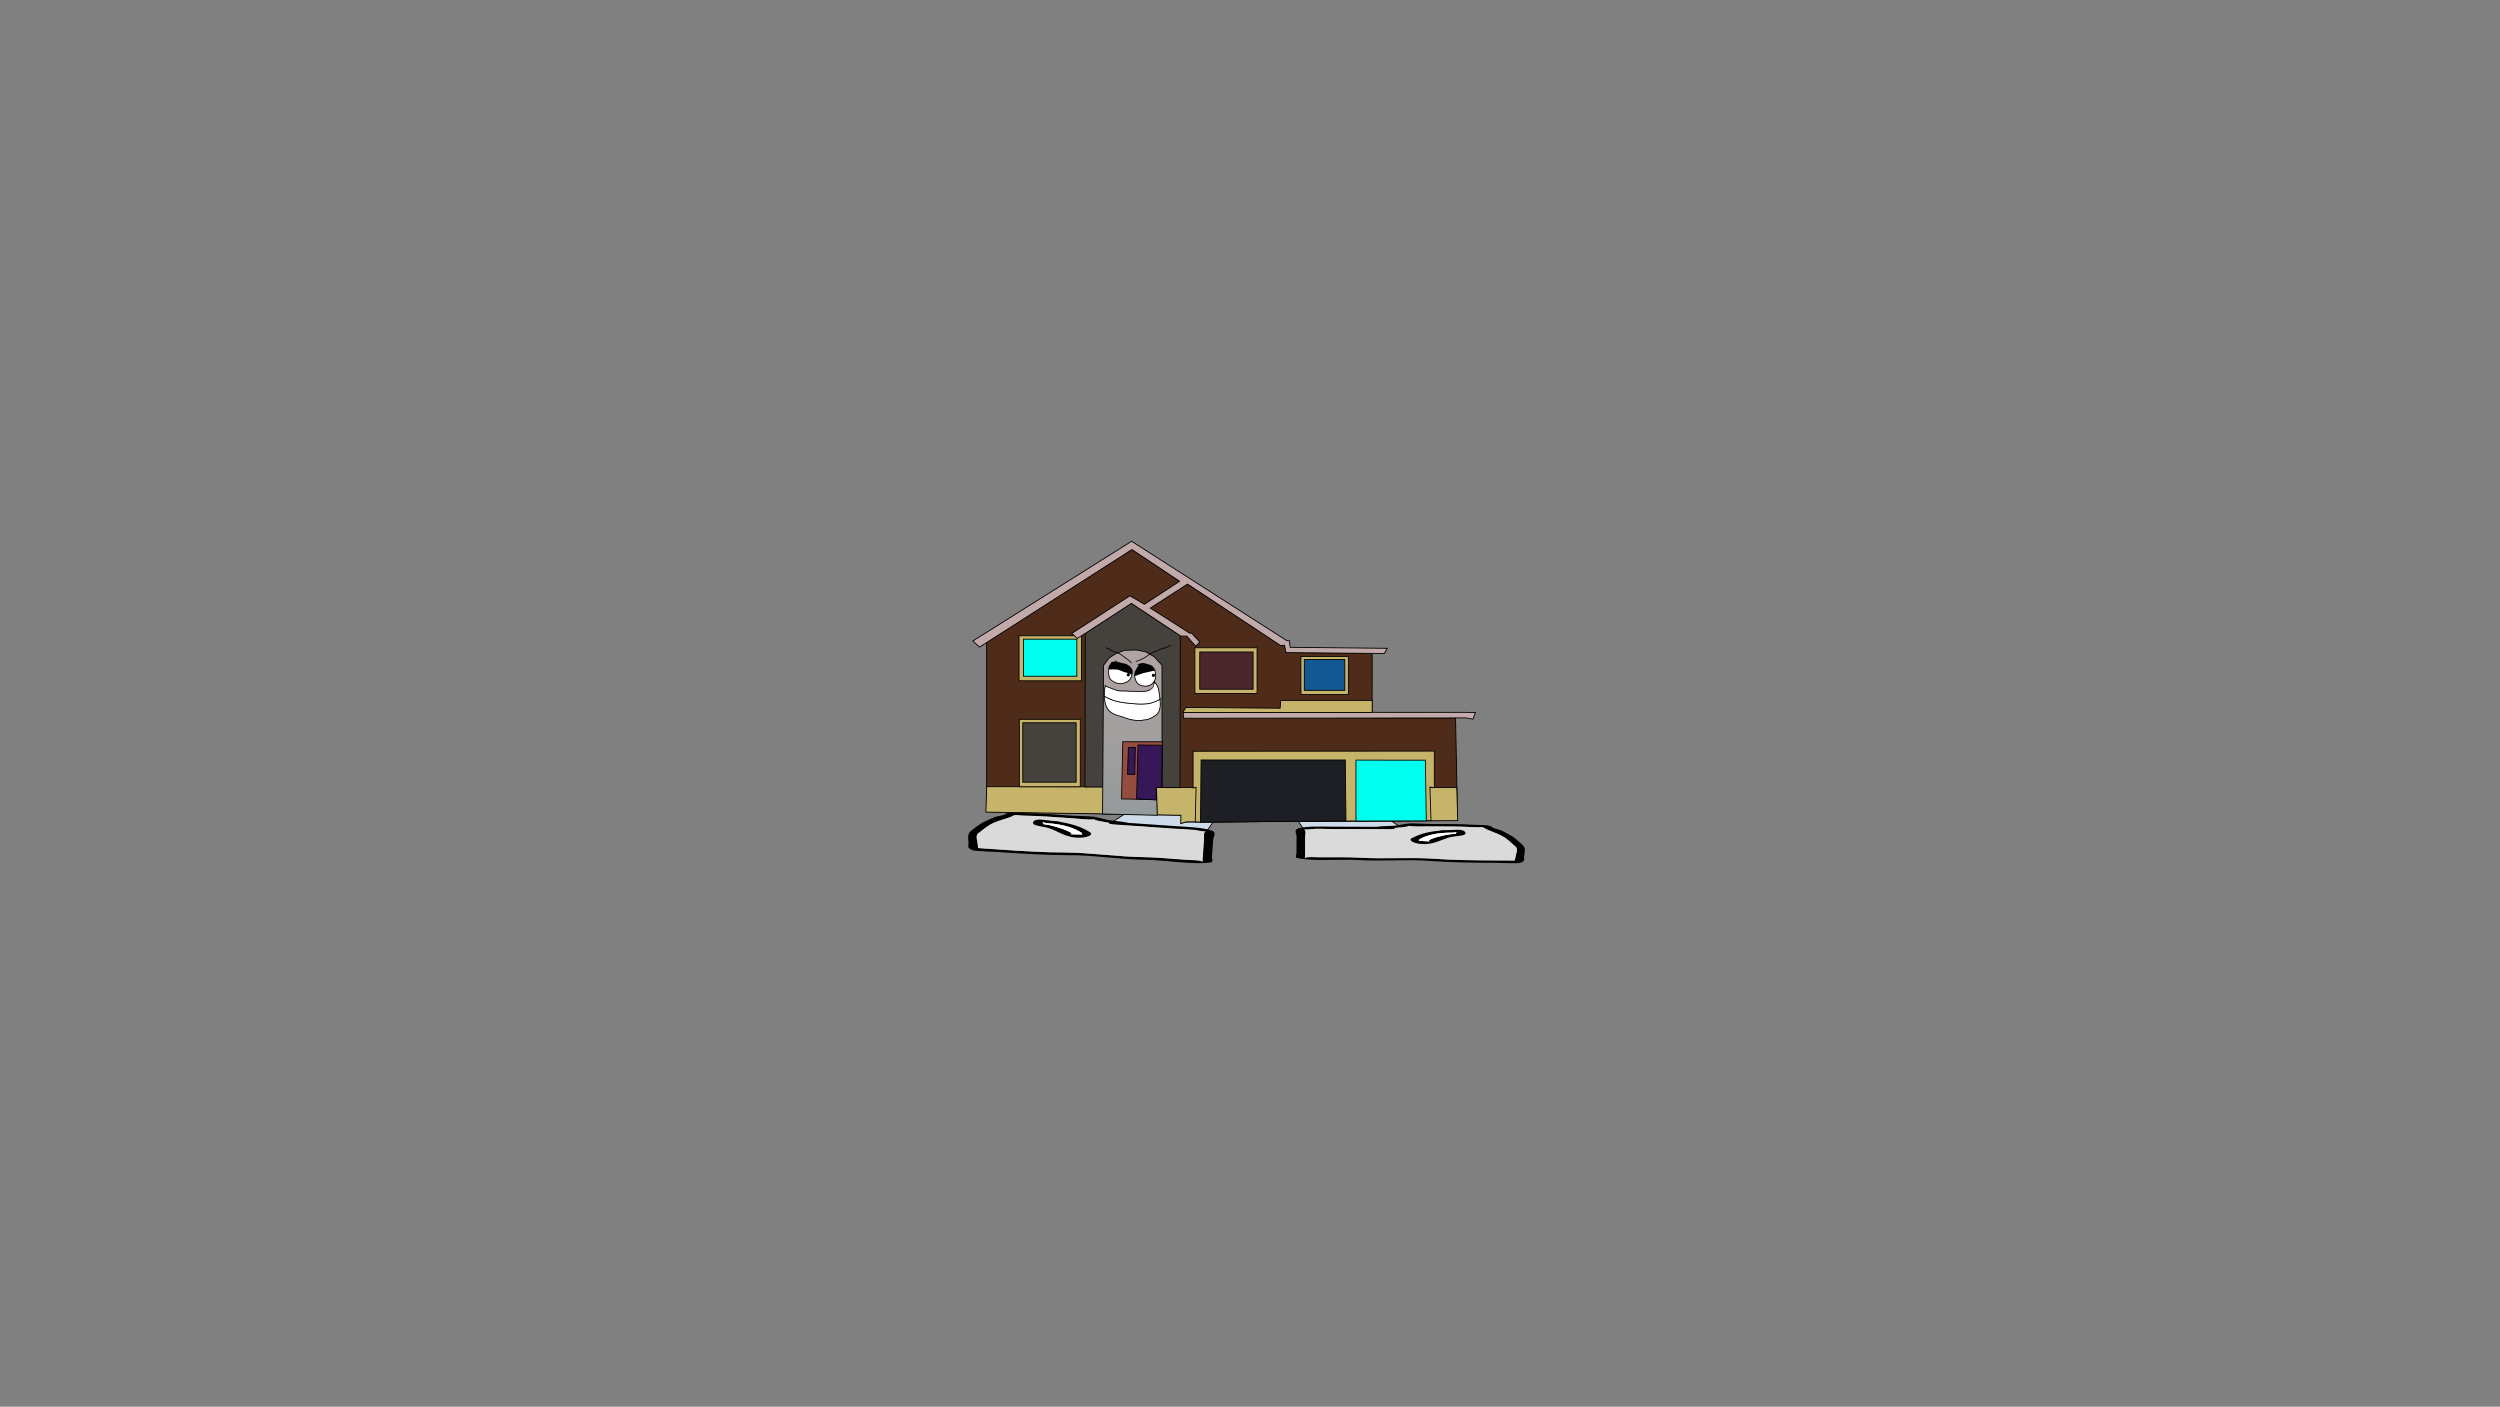<svg version="1.1" xmlns="http://www.w3.org/2000/svg" xmlns:xlink="http://www.w3.org/1999/xlink" width="2878.25" height="1619.58" viewBox="0,0,2878.25,1619.58"><rect x="0" y="0" width="2878.25" height="1619.58" fill="#808080" stroke="none"/><defs><linearGradient x1="186.324" y1="118.499" x2="186.324" y2="308.845" gradientUnits="userSpaceOnUse" id="color-1"><stop offset="0" stop-color="#b0a3a3"/><stop offset="1" stop-color="#959b9b"/></linearGradient></defs><g transform="translate(1117.373,629.809)"><g data-paper-data="{&quot;isPaintingLayer&quot;:true}" fill-rule="nonzero" stroke-linejoin="miter" stroke-miterlimit="10" stroke-dasharray="" stroke-dashoffset="0" style="mix-blend-mode: normal"><path d="M-1117.373,989.77v-1619.58h2878.25v1619.58z" fill="none" stroke="#000000" stroke-width="0" stroke-linecap="butt"/><path d="M391.136,335.387l-22.909,-32.392l52.255,-29.064l82.787,53.714z" data-paper-data="{&quot;index&quot;:null}" fill="#cedce9" stroke="#000000" stroke-width="1" stroke-linecap="round"/><path d="M496.062,322.792c-2.476,0.337 -4.91,0.526 -7.319,0.659c0.016,0.053 0.024,0.109 0.024,0.167c-0.006,1.412 -5.044,1.392 -5.044,1.392c-22.254,-0.088 -44.508,-0.177 -66.761,-0.265c-5.727,-0.023 -19.973,-0.72 -24.2,0.108c-2.435,0.477 -4.176,0.422 -7.294,0.473c-0.352,0.006 -0.992,0.019 -1.557,0.026c3.012,0.615 1.533,6.183 1.527,7.741c-0.026,6.59 -0.052,13.179 -0.079,19.769c-0.005,1.177 -0.009,2.353 -0.014,3.53c-0.002,0.471 -0.893,1.808 -0.006,1.412c3.378,-1.508 9.954,-0.664 17.638,-0.636c15.146,0.055 31.364,-0.335 46.237,0.488c27.158,1.63 56.374,-0.686 83.315,1.117c22.69,1.68 49.858,1.931 73.241,2.024c5.878,0.023 11.757,0.047 17.635,0.07c0.884,0.004 2.273,-0.024 3.711,-0.055c-1.443,-0.73 0.078,-2.476 0.082,-3.46c0.015,-3.676 4.437,-10.001 -0.948,-13.325c-4.755,-4.03 -7.757,-7.903 -15.523,-11.934c-5.73,-2.974 -14.658,-5.626 -19.397,-8.576c-2.296,-1.756 -4.363,-0.516 -11.862,-0.95c-16.593,-0.961 -33.238,-0.838 -50.383,-0.906c-6.249,-0.025 -14.1,0.3 -20.154,-0.08c-1.278,-0.08 -3.68,-0.369 -5.48,-0.604c3.291,0.726 -4.228,1.386 -7.388,1.816zM416.972,321.921c16.819,0.067 33.638,0.134 50.456,0.2c0.485,-0.066 0.971,-0.132 1.456,-0.198c6.394,-0.87 12.163,-0.61 17.639,-0.989c7.463,-0.517 11.934,-2.339 19.634,-2.746c4.423,-0.234 16.669,0.623 22.937,0.648c16.998,0.068 33.979,-0.137 50.383,0.906c9.215,0.586 17.01,-0.454 21.307,2.833c0.631,1.245 5.714,2.041 8.37,3.008c4.06,1.477 7.449,3.653 10.588,5.283c7.783,4.04 11.195,8.176 16.068,12.306c4.352,4.351 1.48,9.712 1.462,14.22c-0.01,2.492 1.385,4.254 -5.064,6.334c-2.249,0.725 -22.993,-0.091 -26.453,-0.105c-24.119,-0.096 -52.299,-0.387 -75.685,-2.118c-25.69,-2.207 -56.291,0.508 -82.847,-1.086c-21.4,-1.436 -54.453,2.032 -71.964,-2.653c-1.734,-0.464 0.017,-4.19 0.02,-4.942c0.026,-6.59 0.052,-13.179 0.079,-19.769c0.009,-2.203 -3.436,-7.477 1.828,-9.097c9.185,-2.827 26.352,-2.088 39.785,-2.035z" data-paper-data="{&quot;index&quot;:null}" fill="#000000" stroke="none" stroke-width="1" stroke-linecap="butt"/><path d="M488.672,323.383c2.409,-0.134 4.872,-0.324 7.349,-0.661c3.16,-0.43 10.709,-1.091 7.418,-1.817c1.8,0.236 4.222,0.524 5.5,0.604c6.055,0.38 13.975,0.059 20.225,0.084c17.145,0.068 33.899,-0.034 50.491,0.926c7.499,0.434 9.581,-0.801 11.877,0.955c4.739,2.951 13.704,5.623 19.434,8.598c7.766,4.031 10.779,7.931 15.533,11.961c5.385,3.324 0.939,9.673 0.924,13.349c-0.004,0.984 -1.535,2.735 -0.091,3.465c-1.438,0.031 -2.829,0.06 -3.713,0.056c-5.878,-0.023 -11.767,-0.042 -17.645,-0.066c-23.383,-0.093 -50.662,-0.32 -73.351,-2c-26.941,-1.803 -56.424,0.499 -83.582,-1.132c-14.873,-0.823 -31.136,-0.449 -46.282,-0.504c-7.684,-0.028 -14.266,-0.875 -17.644,0.633c-0.888,0.396 -0,-0.944 0.002,-1.414c0.005,-1.177 0.001,-2.359 0.005,-3.536c0.026,-6.59 0.042,-13.219 0.068,-19.808c0.006,-1.558 1.501,-7.139 -1.511,-7.754c0.566,-0.007 1.206,-0.02 1.558,-0.026c3.118,-0.051 4.863,0.001 7.298,-0.475c4.227,-0.828 18.487,-0.137 24.213,-0.114c22.254,0.088 44.626,0.149 66.88,0.238c0,0 5.063,0.018 5.069,-1.394c0,-0.058 -0.007,-0.114 -0.024,-0.167z" data-paper-data="{&quot;noHover&quot;:false,&quot;origItem&quot;:[&quot;Path&quot;,{&quot;applyMatrix&quot;:true,&quot;segments&quot;:[[[579.60736,595.76373],[0.95609,-0.20262],[0.00646,0.07548]],[[579.61718,596],[0,-0.08208],[0,2]],[[577.61718,598],[0,0],[-8.83333,0]],[[551.11718,598],[8.83333,0],[-2.27308,0]],[[541.51161,598.28885],[1.67648,-1.19621],[-0.96568,0.68904]],[[538.61718,599],[1.23739,-0.09027],[-0.13966,0.01019]],[[537.99901,599.04541],[0.22447,-0.0134],[1.19653,0.85421]],[[538.61718,610],[0,-2.20646],[0,9.33333]],[[538.61718,638],[0,-9.33333],[0,1.66667]],[[538.61718,643],[0,-1.66667],[0,0.66667]],[[538.61718,645],[-0.35177,0.56631],[1.33831,-2.15456]],[[545.61718,644],[-3.04994,0.00386],[6.01206,-0.00761]],[[563.97058,644.43107],[-5.90478,-1.08158],[10.78253,2.15651]],[[597.04254,645.54479],[-10.6965,-2.40266],[9.00888,2.25222]],[[626.11718,648],[-9.28168,0],[2.33333,0]],[[633.11718,648],[-2.33333,0],[0.35109,0]],[[634.59021,647.90091],[-0.5707,0.05184],[-0.57412,-1.02596]],[[634.61718,643],[0,1.39387],[0,-5.20707]],[[634.21982,624.13246],[2.14282,4.67827],[-1.8936,-5.6808]],[[628.03948,607.31672],[3.08887,5.66543],[-2.2791,-4.1802]],[[620.32688,595.27881],[1.8857,4.15235],[-0.91417,-2.47477]],[[615.61718,594],[2.9771,0.57275],[-6.58756,-1.26734]],[[595.61718,593],[6.8054,0],[-2.48058,0]],[[587.61718,593],[2.40395,0.50364],[-0.50743,-0.10631]],[[585.44122,592.1748],[0.71481,0.32365],[1.30749,1.01011]],[[582.51161,594.78885],[1.25365,-0.62682],[-0.98239,0.4912]]],&quot;closed&quot;:true}],&quot;index&quot;:null}" fill="#dadada" stroke="none" stroke-width="1" stroke-linecap="butt"/><path d="M559.287,328.84c0.001,-0.164 -0.068,-0.438 -0.134,-0.708c-0.26,0.108 -0.647,0.2 -1.146,0.277c-1.495,0.42 -3.759,0.411 -3.759,0.411c-19.192,-0.076 -30.292,3.628 -37.092,7.545c-0.8,0.444 -0.732,0.984 -0.734,1.484c-0.001,0.142 -0.05,0.368 -0.104,0.602c0.051,-0.075 0.178,-0.137 0.436,-0.175c1.14,-0.171 11.043,0.943 12.262,0.329c0.366,-0.184 -1.791,-0.228 -1.671,-0.437c1.474,-2.57 17.009,-6.404 24.643,-7.442c1.98,-0.269 4.208,-0.4 6.423,-0.455c-0.864,-0.381 0.875,-0.953 0.877,-1.43zM516.292,338.567c-0.116,0.502 -0.22,0.981 0.125,0.693c0.236,-0.197 -0.102,-0.475 -0.125,-0.693zM508.148,335.066c7.216,-3.776 16.808,-7.207 31.738,-8.513c1.404,-0.608 4.296,-0.597 4.296,-0.597l2.519,0.01c5.705,0.023 8.725,-0.522 14.852,-0.498c8.509,0.034 10.463,4.784 6.008,6.155c-2.811,0.865 -7.317,1.135 -11.078,1.647c-11.133,1.515 -15.279,5.979 -27.479,8.159c-12.931,2.311 -27.136,-2.876 -20.857,-6.363z" data-paper-data="{&quot;index&quot;:null}" fill="#000000" stroke="none" stroke-width="1" stroke-linecap="butt"/><path d="M559.341,328.086c0.066,0.27 0.146,0.548 0.145,0.712c-0.002,0.477 -1.721,1.058 -0.856,1.439c-2.215,0.055 -4.456,0.18 -6.435,0.449c-7.634,1.039 -23.244,4.853 -24.718,7.422c-0.12,0.209 1.798,0.376 1.431,0.56c-1.218,0.613 -11.207,-0.519 -12.347,-0.348c-0.258,0.039 -0.384,0.1 -0.435,0.176c0.054,-0.234 0.094,-0.463 0.095,-0.605c0.002,-0.5 -0.088,-1.049 0.712,-1.494c6.8,-3.916 18.301,-7.702 37.493,-7.626c0,0 2.275,0.012 3.77,-0.408c0.498,-0.077 0.886,-0.169 1.146,-0.277z" data-paper-data="{&quot;noHover&quot;:false,&quot;origItem&quot;:[&quot;Path&quot;,{&quot;applyMatrix&quot;:true,&quot;segments&quot;:[[[607.563,601.99816],[0.02649,0.38155],[-0.10299,0.15484]],[[607.10872,602.39727],[0.1976,-0.11227],[-0.59254,0.60273]],[[605.61718,603],[0,0],[-7.618,0]],[[590.90604,613.89443],[2.69308,-5.58508],[-0.31682,0.63364]],[[590.61718,616],[0,-0.70843],[0,0.20156]],[[590.57685,616.85325],[0.02106,-0.33136],[0.02013,-0.10671]],[[590.74964,616.60263],[-0.10238,0.05628],[0.45234,-0.24865]],[[595.61718,617],[-0.48256,0.87548],[0.14503,-0.26312]],[[594.95308,616.3906],[-0.04725,0.29671],[0.58086,-3.64773]],[[604.72276,605.71115],[-3.02833,1.51416],[0.78545,-0.39273]],[[607.27135,605.03032],[-0.87898,0.0905],[-0.34365,-0.53523]],[[607.61718,603],[0,0.6759],[0,-0.23192]]],&quot;closed&quot;:true}],&quot;index&quot;:null}" fill="#ffffff" stroke="none" stroke-width="1" stroke-linecap="butt"/><path d="M160.409,318.449l82.787,-53.714l52.255,29.064l-22.909,32.392z" data-paper-data="{&quot;index&quot;:null}" fill="#cedce9" stroke="#000000" stroke-width="1" stroke-linecap="round"/><path d="M151.234,316.05c-3.343,-0.706 -11.325,-1.998 -7.752,-2.517c-1.942,0.111 -4.53,0.232 -5.902,0.218c-6.499,-0.067 -14.861,-1.026 -21.54,-1.487c-18.324,-1.265 -36.099,-2.695 -53.902,-2.964c-8.046,-0.121 -10.157,-1.608 -12.747,0.089c-5.294,2.783 -15.039,4.919 -21.393,7.65c-8.612,3.701 -12.122,7.605 -17.517,11.54c-6.013,3.132 -1.782,10.234 -2.053,14.163c-0.073,1.052 1.417,3.036 -0.183,3.703c1.534,0.145 3.016,0.283 3.961,0.349c6.283,0.434 12.565,0.868 18.848,1.301c24.991,1.726 54.038,3.577 78.411,3.552c28.925,0.176 59.96,4.931 89.104,5.308c15.955,0.282 33.252,1.963 49.439,3.087c8.212,0.57 15.304,0.181 18.795,2.056c0.918,0.493 0.069,-1.006 0.104,-1.509c0.087,-1.258 0.174,-2.515 0.261,-3.773c0.486,-7.043 0.973,-14.085 1.459,-21.128c0.115,-1.665 -1.031,-7.729 2.235,-8.151c-0.604,-0.052 -1.286,-0.116 -1.662,-0.149c-3.327,-0.298 -5.192,-0.375 -7.756,-1.075c-4.452,-1.214 -19.728,-1.581 -25.848,-2.004c-23.784,-1.642 -47.567,-3.284 -71.351,-4.926c0,0 -5.385,-0.372 -5.281,-1.881c0.004,-0.062 0.017,-0.121 0.039,-0.176c-2.564,-0.331 -5.149,-0.722 -7.769,-1.276zM235.805,321.291c14.357,0.991 32.756,1.542 42.35,5.279c5.497,2.141 1.406,7.507 1.243,9.862c-0.486,7.043 -0.973,14.085 -1.459,21.128c-0.056,0.804 1.524,4.922 -0.365,5.282c-19.075,3.64 -54.12,-2.645 -77.097,-2.781c-28.498,-0.369 -60.982,-5.658 -88.602,-5.305c-25.121,0.025 -55.253,-1.863 -81.03,-3.643c-3.697,-0.255 -25.925,-1.001 -28.271,-1.952c-6.728,-2.726 -5.1,-4.499 -4.916,-7.163c0.333,-4.818 -2.318,-10.771 2.672,-15.079c5.529,-4.033 9.498,-8.186 18.128,-11.895c3.481,-1.496 7.273,-3.557 11.725,-4.818c2.914,-0.825 8.407,-1.28 9.177,-2.56c4.848,-3.177 13.095,-1.457 22.986,-1.364c17.609,0.165 35.735,1.709 53.902,2.964c6.7,0.463 19.85,0.502 24.558,1.098c8.195,1.036 12.829,3.332 20.763,4.466c5.822,0.832 12.006,1.005 18.769,2.433c0.513,0.108 1.027,0.217 1.54,0.325c17.975,1.241 35.95,2.482 53.925,3.723z" data-paper-data="{&quot;index&quot;:null}" fill="#000000" stroke="none" stroke-width="1" stroke-linecap="butt"/><path d="M159.083,317.258c-0.021,0.056 -0.034,0.115 -0.038,0.177c-0.104,1.509 5.307,1.885 5.307,1.885c23.784,1.642 47.692,3.323 71.476,4.965c6.12,0.423 21.41,0.797 25.861,2.012c2.564,0.699 4.433,0.779 7.76,1.077c0.376,0.034 1.059,0.098 1.663,0.15c-3.266,0.422 -2.105,6.502 -2.22,8.167c-0.486,7.043 -0.987,14.127 -1.473,21.169c-0.087,1.258 -0.183,2.521 -0.27,3.778c-0.035,0.503 0.809,2.004 -0.108,1.511c-3.491,-1.875 -10.59,-1.483 -18.802,-2.053c-16.187,-1.123 -33.534,-2.791 -49.489,-3.073c-29.144,-0.377 -60.465,-5.137 -89.391,-5.313c-24.374,0.025 -53.537,-1.861 -78.528,-3.587c-6.283,-0.434 -12.576,-0.873 -18.858,-1.307c-0.945,-0.065 -2.429,-0.204 -3.963,-0.35c1.599,-0.667 0.1,-2.657 0.173,-3.709c0.271,-3.929 -3.984,-11.059 2.029,-14.191c5.394,-3.935 8.918,-7.867 17.53,-11.568c6.354,-2.731 16.142,-4.887 21.435,-7.669c2.59,-1.697 4.719,-0.215 12.765,-0.094c17.803,0.268 35.695,1.685 54.019,2.95c6.679,0.461 15.116,1.422 21.615,1.489c1.372,0.014 3.982,-0.105 5.923,-0.217c-3.573,0.519 4.441,1.814 7.784,2.52c2.62,0.553 5.236,0.949 7.8,1.28z" data-paper-data="{&quot;noHover&quot;:false,&quot;origItem&quot;:[&quot;Path&quot;,{&quot;applyMatrix&quot;:true,&quot;segments&quot;:[[[579.60736,595.76373],[0.95609,-0.20262],[0.00646,0.07548]],[[579.61718,596],[0,-0.08208],[0,2]],[[577.61718,598],[0,0],[-8.83333,0]],[[551.11718,598],[8.83333,0],[-2.27308,0]],[[541.51161,598.28885],[1.67648,-1.19621],[-0.96568,0.68904]],[[538.61718,599],[1.23739,-0.09027],[-0.13966,0.01019]],[[537.99901,599.04541],[0.22447,-0.0134],[1.19653,0.85421]],[[538.61718,610],[0,-2.20646],[0,9.33333]],[[538.61718,638],[0,-9.33333],[0,1.66667]],[[538.61718,643],[0,-1.66667],[0,0.66667]],[[538.61718,645],[-0.35177,0.56631],[1.33831,-2.15456]],[[545.61718,644],[-3.04994,0.00386],[6.01206,-0.00761]],[[563.97058,644.43107],[-5.90478,-1.08158],[10.78253,2.15651]],[[597.04254,645.54479],[-10.6965,-2.40266],[9.00888,2.25222]],[[626.11718,648],[-9.28168,0],[2.33333,0]],[[633.11718,648],[-2.33333,0],[0.35109,0]],[[634.59021,647.90091],[-0.5707,0.05184],[-0.57412,-1.02596]],[[634.61718,643],[0,1.39387],[0,-5.20707]],[[634.21982,624.13246],[2.14282,4.67827],[-1.8936,-5.6808]],[[628.03948,607.31672],[3.08887,5.66543],[-2.2791,-4.1802]],[[620.32688,595.27881],[1.8857,4.15235],[-0.91417,-2.47477]],[[615.61718,594],[2.9771,0.57275],[-6.58756,-1.26734]],[[595.61718,593],[6.8054,0],[-2.48058,0]],[[587.61718,593],[2.40395,0.50364],[-0.50743,-0.10631]],[[585.44122,592.1748],[0.71481,0.32365],[1.30749,1.01011]],[[582.51161,594.78885],[1.25365,-0.62682],[-0.98239,0.4912]]],&quot;closed&quot;:true}],&quot;index&quot;:null}" fill="#dadada" stroke="none" stroke-width="1" stroke-linecap="butt"/><path d="M83.21,317.579c-0.035,0.51 1.779,1.256 0.825,1.596c2.362,0.232 4.732,0.545 6.827,0.988c8.075,1.706 24.375,7.014 25.748,9.875c0.112,0.233 -2.197,0.111 -1.82,0.336c1.254,0.75 11.922,0.333 13.127,0.605c0.273,0.062 0.404,0.137 0.452,0.221c-0.039,-0.254 -0.075,-0.499 -0.064,-0.651c0.037,-0.535 0.152,-1.105 -0.668,-1.643c-6.96,-4.715 -18.531,-9.539 -39.042,-10.956c0,0 -2.421,-0.167 -3.985,-0.732c-0.526,-0.121 -0.933,-0.25 -1.202,-0.386c-0.091,0.283 -0.186,0.571 -0.198,0.746zM128.201,332.058c0.346,0.334 0.273,-0.186 0.188,-0.731c-0.042,0.231 -0.425,0.502 -0.188,0.731zM137.363,328.221c6.437,4.215 -9.146,8.649 -22.781,5.171c-12.865,-3.282 -16.947,-8.375 -28.723,-10.862c-3.978,-0.84 -8.771,-1.48 -11.707,-2.624c-4.653,-1.813 -2.195,-6.735 6.899,-6.107c6.549,0.452 9.733,1.27 15.83,1.691l2.692,0.186c0,0 3.091,0.213 4.544,0.973c15.851,2.561 25.83,6.975 33.246,11.572z" data-paper-data="{&quot;index&quot;:null}" fill="#000000" stroke="none" stroke-width="1" stroke-linecap="butt"/><path d="M83.211,316.769c0.269,0.136 0.676,0.264 1.203,0.386c1.564,0.565 3.996,0.73 3.996,0.73c20.512,1.416 32.504,6.359 39.464,11.074c0.82,0.537 0.681,1.117 0.644,1.651c-0.01,0.152 0.014,0.4 0.054,0.654c-0.049,-0.084 -0.178,-0.16 -0.451,-0.222c-1.205,-0.272 -11.966,0.159 -13.22,-0.592c-0.377,-0.226 1.685,-0.254 1.573,-0.487c-1.374,-2.86 -17.755,-8.154 -25.83,-9.859c-2.094,-0.442 -4.479,-0.751 -6.841,-0.982c0.953,-0.34 -0.838,-1.094 -0.803,-1.604c0.012,-0.175 0.12,-0.466 0.211,-0.749z" data-paper-data="{&quot;noHover&quot;:false,&quot;origItem&quot;:[&quot;Path&quot;,{&quot;applyMatrix&quot;:true,&quot;segments&quot;:[[[607.563,601.99816],[0.02649,0.38155],[-0.10299,0.15484]],[[607.10872,602.39727],[0.1976,-0.11227],[-0.59254,0.60273]],[[605.61718,603],[0,0],[-7.618,0]],[[590.90604,613.89443],[2.69308,-5.58508],[-0.31682,0.63364]],[[590.61718,616],[0,-0.70843],[0,0.20156]],[[590.57685,616.85325],[0.02106,-0.33136],[0.02013,-0.10671]],[[590.74964,616.60263],[-0.10238,0.05628],[0.45234,-0.24865]],[[595.61718,617],[-0.48256,0.87548],[0.14503,-0.26312]],[[594.95308,616.3906],[-0.04725,0.29671],[0.58086,-3.64773]],[[604.72276,605.71115],[-3.02833,1.51416],[0.78545,-0.39273]],[[607.27135,605.03032],[-0.87898,0.0905],[-0.34365,-0.53523]],[[607.61718,603],[0,0.6759],[0,-0.23192]]],&quot;closed&quot;:true}],&quot;index&quot;:null}" fill="#ffffff" stroke="none" stroke-width="1" stroke-linecap="butt"/><g stroke="#000000" stroke-width="1"><path d="M242.375,317.973l0.394,-9.255l-224.247,-3.93v-196.008l167.059,-106.118l62.133,41.416l1.969,-1.395l107.026,70.238l5.382,0.38l1.181,8.114l99.15,0.761l-0.131,74.465l96.087,0.211l2.363,117.952l-311.994,1.775z" data-paper-data="{&quot;index&quot;:null}" fill="#4f2b19" stroke-linecap="round"/><path d="M560.872,315.015l-312.371,1.395l-6.432,1.902l0.131,-9.509l-27.697,-0.507l-0.656,-31.442l345.975,-0.085z" data-paper-data="{&quot;index&quot;:null}" fill="#c7b46b" stroke-linecap="round"/><path d="M18.609,275.881l134.898,0.127l-1.05,31.189l-134.767,-2.029z" data-paper-data="{&quot;index&quot;:null}" fill="#c7b46b" stroke-linecap="round"/><path d="M241.499,102.06l-0.263,174.962l-27.303,-0.127l0.525,31.062l-61.958,-0.761l0.656,-30.935h-18.552l-2.888,0.127l0.394,-177.075l52.769,-34.654z" data-paper-data="{&quot;index&quot;:null}" fill="#45413d" stroke-linecap="round"/><path d="M220.453,137.306v139.463l-6.301,0.127l0.788,31.95l-62.877,-1.521l1.05,-171.074l6.563,-8.621l8.007,-5.198l9.714,-3.55l13.389,-0.38l10.764,2.029l10.239,5.959l8.795,9.889z" data-paper-data="{&quot;index&quot;:null}" fill="url(#color-1)" stroke-linecap="round"/><path d="M220.059,276.895h-6.038l0.263,13.946l-40.43,-0.887l1.444,-65.801h45.55z" data-paper-data="{&quot;index&quot;:null}" fill="#954d40" stroke-linecap="round"/><path d="M220.19,276.853l-6.432,-0.38l0.131,14.707l-22.709,-1.268l1.706,-61.997l27.697,0.254z" data-paper-data="{&quot;index&quot;:null}" fill="#361758" stroke-linecap="round"/><path d="M189.737,230.661l-0.656,31.189l-8.27,-0.127l0.919,-30.809l6.826,-0.38z" data-paper-data="{&quot;index&quot;:null}" fill="#361758" stroke-linecap="round"/><path d="M256.201,277.529v-42.43l277.76,-0.169v42.092l-5.119,-0.634l1.313,38.416l-271.416,1.775l0.919,-40.064z" data-paper-data="{&quot;index&quot;:null}" fill="#c7b46b" stroke-linecap="round"/><path d="M264.777,316.832l0.656,-71.675h166.008l0.788,70.027z" data-paper-data="{&quot;index&quot;:null}" fill="#1e1f24" stroke-linecap="round"/><path d="M443.737,315.437v-70.154l79.941,0.127l1.05,69.858z" data-paper-data="{&quot;index&quot;:null}" fill="#00ffee" stroke-linecap="round"/><path d="M570.323,196.725l-324.754,0.38l-0.919,-6.973l336.699,0.254l-2.232,6.086l-0.656,1.648z" data-paper-data="{&quot;index&quot;:null}" fill="#c3aaaa" stroke-linecap="round"/><path d="M462.422,190.386h-217.859l3.282,-5.705l108.601,0.887l0.656,-9.002h105.407z" data-paper-data="{&quot;index&quot;:null}" fill="#c7b46b" stroke-linecap="round"/><path d="M380.392,169.847v-43.897h54.61v43.897z" data-paper-data="{&quot;index&quot;:null}" fill="#c7b46b" stroke-linecap="butt"/><path d="M384.268,164.998v-35.475h46.682v35.475z" data-paper-data="{&quot;index&quot;:null}" fill="#135893" stroke-linecap="butt"/><path d="M258.284,168.628v-52.66h71.609v52.66z" data-paper-data="{&quot;index&quot;:null}" fill="#c7b46b" stroke-linecap="butt"/><path d="M263.921,163.693v-42.876h61.392v42.876z" data-paper-data="{&quot;index&quot;:null}" fill="#4b262d" stroke-linecap="butt"/><path d="M55.847,153.995v-51.837h71.873v51.837z" data-paper-data="{&quot;index&quot;:null}" fill="#c7b46b" stroke-linecap="butt"/><path d="M60.956,148.749v-42.678h61.45v42.678z" data-paper-data="{&quot;index&quot;:null}" fill="#00ffee" stroke-linecap="butt"/><path d="M361.521,113.037l-4.726,0.254l-106.982,-70.661l-42.793,27.639l45.199,28.865h2.363l9.32,10.143l-4.594,4.945l-10.37,-11.664h-6.826l-56.882,-37.697l-62.22,40.444l-6.432,-5.832l66.902,-43.318l16.671,9.762l40.561,-26.498l-54.913,-36.514l-175.46,112.331l-7.613,-7.1l182.724,-114.782l178.785,114.496h2.757l1.05,7.607l111.752,1.141l-3.413,5.959l-113.239,-1.014z" data-paper-data="{&quot;index&quot;:null}" fill="#c3aaaa" stroke-linecap="round"/><path d="M56.199,276.017v-77.671h70.141v77.671z" data-paper-data="{&quot;index&quot;:null}" fill="#c7b46b" stroke-linecap="butt"/><path d="M60.163,270.743v-68.427h61.421v68.427z" data-paper-data="{&quot;index&quot;:null}" fill="#45413d" stroke-linecap="butt"/></g><path d="M198.79,134.464c2.461,0.068 5.01,1.378 7.374,1.94c5.283,1.48 6.506,7.343 6.579,12.128c0.01,5.136 -3.246,9.346 -8.083,10.879c-4.135,1.004 -10.518,0.059 -12.926,-3.795c-2.073,-3.316 -3.395,-8.563 -1.532,-12.305c2.189,-3.298 2.982,-6.983 6.458,-8.651c0.702,-0.133 1.417,-0.216 2.13,-0.196z" data-paper-data="{&quot;noHover&quot;:false,&quot;origItem&quot;:[&quot;Path&quot;,{&quot;applyMatrix&quot;:true,&quot;segments&quot;:[[[445.39041,221.44036],[1.52724,-0.28876],[-7.5619,3.62864]],[[431.40475,240.19578],[4.76177,-7.1739],[-4.05124,8.13908]],[[434.7173,266.85895],[-4.50777,-7.21123],[5.2386,8.38318]],[[462.72964,275.08447],[-8.99419,2.18279],[10.52051,-3.33503]],[[480.23855,251.50606],[0.02148,11.17046],[-0.15839,-10.40801]],[[465.98548,225.22958],[11.49015,3.21826],[-5.14324,-1.22327]],[[450.00678,221.01818],[5.35276,0.14784],[-1.55103,-0.04284]]],&quot;closed&quot;:true}]}" fill="#ffffff" stroke="none" stroke-width="0.5" stroke-linecap="butt"/><path d="M154.434,171.414c-0.076,-3.586 0.237,-7.448 0.962,-10.886c4.756,1.633 9.262,3.915 14.136,5.264c2.331,0.515 4.612,0.24 6.98,0.313c3.791,0.117 7.665,0.448 11.452,0.448c5.371,-0.006 10.748,0.688 16.023,-0.579c3.637,-1.45 6.416,-3.067 7.247,-7.226c0.096,-0.482 0.756,-1.849 0.855,-2.699c1.446,2.018 3.004,4.18 3.608,6.597c1.004,4.011 1.596,8.266 1.982,12.45c-4.259,2.179 -8.466,4.218 -13.418,4.828c-6.54,0.809 -12.062,0.604 -18.581,-0.188c-5.832,-0.373 -12.148,-1.171 -17.766,-2.605c-4.403,-1.213 -9.549,-3.201 -13.48,-5.718z" data-paper-data="{&quot;noHover&quot;:false,&quot;origItem&quot;:[&quot;Path&quot;,{&quot;applyMatrix&quot;:true,&quot;segments&quot;:[[[382.92541,313.67836],[-9.577,-2.63838],[12.2179,3.11843]],[[421.4788,319.28722],[-12.68354,-0.81063],[14.17937,1.72223]],[[461.80476,319.7412],[-14.22386,1.75987],[10.77221,-1.32745]],[[490.97594,309.27344],[-9.26404,4.73832],[-0.83843,-9.10048]],[[486.66505,282.2337],[2.1836,8.72296],[-1.31343,-5.25646]],[[478.82595,267.90954],[3.14443,4.3901],[-0.21584,1.84845]],[[477.15068,273.70296],[0.20946,-1.04788],[-1.8079,9.04456]],[[461.39443,289.44119],[7.91093,-3.15437],[-11.4747,2.75549]],[[426.36944,290.77941],[11.68259,-0.01408],[-8.23623,0]],[[401.63503,289.76168],[8.24526,0.25355],[-5.15013,-0.15837]],[[386.25703,289.04467],[5.06893,1.12085],[-10.60282,-2.93383]],[[355.70644,277.63514],[10.34475,3.5525],[-1.57661,7.47608]],[[353.61627,301.2767],[-0.16513,-7.80005],[8.55085,5.47314]]],&quot;closed&quot;:true}]}" fill="#ffffff" stroke="none" stroke-width="0.5" stroke-linecap="butt"/><path d="M217.762,176.019c0.087,1.019 0.163,2.038 0.23,3.044c0.385,5.789 -0.624,11.599 -5.891,14.951c-2.664,1.703 -6.281,3.664 -9.399,4.313c-2.418,0.504 -4.954,0.446 -7.367,1.046c-6.256,-0.024 -11.806,-0.887 -17.615,-3.253c-5.583,-2.275 -11.348,-2.614 -16.234,-6.436c-4.719,-3.688 -6.427,-9.608 -6.908,-15.499c-0.045,-0.551 -0.08,-1.115 -0.105,-1.685c3.93,2.404 8.913,4.3 13.204,5.484c5.672,1.434 12.027,2.204 17.913,2.578c6.585,0.802 12.183,1.053 18.788,0.239c4.986,-0.617 9.105,-2.666 13.383,-4.78z" data-paper-data="{&quot;noHover&quot;:false,&quot;origItem&quot;:[&quot;Path&quot;,{&quot;applyMatrix&quot;:true,&quot;segments&quot;:[[[462.04991,321.72612],[10.8441,-1.34211],[-14.36752,1.77108]],[[421.29439,321.2787],[14.32318,1.74503],[-12.80201,-0.8129]],[[382.41348,315.61173],[12.33687,3.11966],[-9.334,-2.5741]],[[353.69484,303.68435],[8.54862,5.22931],[0.05498,1.24125]],[[353.92547,307.34559],[-0.09869,-1.19753],[1.04594,12.81267]],[[368.95475,341.0067],[-10.26332,-8.02031],[10.62679,8.31316]],[[404.22838,354.94424],[-12.14401,-4.94756],[12.63344,5.14696]],[[442.42017,362.01313],[-13.60569,-0.05196],[5.24829,-1.30467]],[[458.41929,359.7603],[-5.25856,1.09515],[6.78102,-1.41222]],[[478.8461,350.40967],[-5.79429,3.703],[11.45615,-7.29025]],[[491.65625,317.9428],[0.83821,12.59164],[-0.14547,-2.18822]],[[491.15825,311.33151],[0.18869,2.21636],[-9.30478,4.59936]]],&quot;closed&quot;:true}]}" fill="#ffffff" stroke="none" stroke-width="0.5" stroke-linecap="butt"/><path d="M160.978,135.686c0.344,0.305 0.65,-0.039 0.65,-0.039c3.086,-3.473 8.878,-1.329 13.2,-1.321c3.959,-0.005 8.991,2.448 10.518,6.244c1.01,4.733 0.038,10.938 -4.58,13.55c-3.858,2.663 -7.933,3.383 -12.464,2.304c-1.736,-1.105 -4.612,-1.502 -5.982,-3.1c-1.662,-1.938 -2.47,-4.479 -2.753,-6.973c-1.008,-3.55 -0.65,-6.398 0.812,-9.774c0.237,-0.546 0.314,-0.962 0.442,-1.284c-0.019,0.117 0.006,0.259 0.157,0.394z" data-paper-data="{&quot;noHover&quot;:false,&quot;origItem&quot;:[&quot;Path&quot;,{&quot;applyMatrix&quot;:true,&quot;segments&quot;:[[[367.48315,222.78638],[-0.04147,0.25407],[-0.27721,0.70074]],[[366.52816,225.57344],[0.51474,-1.18819],[-3.18099,7.34275]],[[364.7803,246.76473],[-2.19334,-7.72156],[0.61652,5.42378]],[[370.74669,261.87635],[-3.61458,-4.21536],[2.97952,3.47475]],[[383.71302,268.58734],[-3.77522,-2.4041],[9.85323,2.3476]],[[410.7181,263.59834],[-8.39124,5.79088],[10.04451,-5.68021]],[[420.65425,234.23446],[2.19728,10.29429],[-3.32016,-8.25703]],[[397.85054,220.71706],[8.61098,-0.01008],[-9.39899,-0.01845]],[[369.23811,223.55955],[6.71239,-7.5542],[0,0]],[[367.82634,223.64259],[0.74741,0.66436],[-0.32962,-0.293]]],&quot;closed&quot;:true}]}" fill="#ffffff" stroke="none" stroke-width="0.5" stroke-linecap="butt"/><path d="M181.852,145.101l-0.05,0.017c-1.89,-0.286 -3.562,-0.893 -5.401,-1.384c-1.987,-0.531 -3.689,-1.496 -5.563,-2.262c-1.908,-0.78 -4.39,-0.298 -6.408,-0.604c-1.615,-0.245 -3.561,0.406 -4.995,0.159c-0.116,1.061 -0.098,2.176 0.057,3.394c-0.093,2.508 0.319,5.115 1.672,7.28c1.115,1.785 3.882,2.591 5.432,3.943c4.318,1.746 8.406,1.646 12.62,-0.409c3.576,-1.364 5.547,-4.837 6.258,-8.48c-1.014,-0.303 -1.967,-0.747 -2.896,-1.249c0.628,0.37 1.001,1.096 0.885,1.86c-0.152,1.004 -1.09,1.695 -2.094,1.543c-1.004,-0.152 -1.695,-1.09 -1.543,-2.094c0.152,-1.004 1.09,-1.695 2.094,-1.543c0.196,0.03 0.38,0.089 0.549,0.174c-0.206,-0.113 -0.412,-0.229 -0.616,-0.346zM159.331,136.849c0.122,-0.183 0.295,-0.319 0.505,-0.416c0.324,-0.67 0.703,-1.341 1.136,-2.021c0.901,-1.416 0.85,-2.145 2.759,-2.317c1.21,0.181 2.738,-0.474 3.711,-1.205l0.158,-0.117c0,0 0.37,-0.273 0.643,0.097c0.273,0.37 -0.097,0.643 -0.097,0.643l-0.158,0.117c-0.174,0.126 -0.361,0.251 -0.558,0.371c2.938,0.154 6.119,1.514 9.027,1.948c4.333,0.661 9.186,4.101 10.208,8.491c0.324,5.263 -1.736,11.55 -7.083,13.642c-4.48,2.12 -8.894,2.3 -13.467,0.348c-1.701,-1.438 -4.472,-2.304 -5.717,-4.22c-1.463,-2.25 -1.933,-5.117 -1.823,-7.746c-0.223,-1.707 -0.177,-3.254 0.127,-4.732c-0.045,-1.046 0.32,-2.414 0.631,-2.881zM162.564,133.443c0.083,-0.068 0.167,-0.134 0.252,-0.197c-0.099,0.056 -0.181,0.122 -0.252,0.197z" fill="#000000" stroke="none" stroke-width="0.5" stroke-linecap="butt"/><path d="M208.745,147.681c0,-1.016 0.823,-1.839 1.839,-1.839c1.016,0 1.839,0.823 1.839,1.839c0,1.016 -0.823,1.839 -1.839,1.839c-1.016,0 -1.839,-0.823 -1.839,-1.839z" fill="#000000" stroke="none" stroke-width="0.5" stroke-linecap="butt"/><path d="M212.942,141.359c0.206,0.411 -0.206,0.617 -0.206,0.617l-0.103,0.045c0.688,2.068 0.949,4.358 0.983,6.498c-0.004,2.216 -0.558,4.265 -1.555,6.034c0.027,0.023 0.051,0.05 0.072,0.079l0.447,0.603l-0.001,0.001l0.003,0.003c1.571,2.2 3.297,4.544 3.96,7.193c0.984,3.94 1.579,8.093 1.971,12.204c0.252,-0.129 0.504,-0.259 0.757,-0.389l-0.003,-0.031c0,0 0.325,-0.325 0.65,0c0.325,0.325 0,0.65 0,0.65l-0.236,0.203c-0.362,0.175 -0.722,0.351 -1.08,0.527c0.101,1.145 0.187,2.285 0.262,3.415c0.407,6.127 -0.756,12.227 -6.314,15.764c-2.775,1.759 -6.462,3.75 -9.698,4.424c-2.444,0.509 -4.992,0.46 -7.433,1.049c-6.402,0.022 -12.076,-0.891 -18.017,-3.311c-5.67,-2.31 -11.467,-2.65 -16.437,-6.535c-4.93,-3.858 -6.748,-9.973 -7.26,-16.125c-0.063,-0.768 -0.107,-1.556 -0.132,-2.359c-0.017,-0.011 -0.033,-0.022 -0.05,-0.033c0,0 -0.383,-0.255 -0.128,-0.638c0.049,-0.074 0.103,-0.124 0.159,-0.157c-0.052,-3.71 0.302,-7.66 1.081,-11.171l-0.124,-0.196c0,0 -0.145,-0.436 0.291,-0.582c0.005,-0.002 0.011,-0.003 0.016,-0.005c0.011,-0.046 0.023,-0.092 0.034,-0.138c0,0 0.112,-0.446 0.558,-0.335c0.446,0.112 0.335,0.558 0.335,0.558c-0.035,0.138 -0.069,0.278 -0.102,0.418c4.763,1.642 9.181,3.914 14.066,5.255c2.26,0.505 4.585,0.232 6.883,0.303c3.78,0.117 7.563,0.467 11.338,0.467c5.271,0.006 10.649,0.659 15.825,-0.572c1.984,-0.796 4.002,-1.56 5.558,-3.247c1.237,-1.341 1.269,-3.824 1.766,-5.818c-1.516,1.941 -3.642,3.418 -6.184,4.226c-4.52,1.098 -11.277,0.028 -13.907,-4.18c-1.271,-2.034 -2.244,-4.692 -2.485,-7.349c-0.073,-0.041 -0.141,-0.112 -0.192,-0.229c-0.122,-0.285 0.03,-0.46 0.142,-0.544c-0.064,-1.788 0.223,-3.547 0.996,-5.087c1.819,-2.715 2.711,-5.585 4.76,-7.556c-0.495,0.134 -0.988,0.264 -1.479,0.373c0,0 -0.449,0.1 -0.549,-0.349c-0.1,-0.449 0.349,-0.549 0.349,-0.549c1.268,-0.281 2.539,-0.69 3.828,-0.949c0.416,-0.194 0.869,-0.364 1.364,-0.505l0.196,-0.018c0,0 0.329,0 0.43,0.278c0.166,-0.005 0.333,-0.004 0.5,0.001c2.534,0.081 5.086,1.397 7.525,1.964c3.05,0.86 4.884,3.002 5.943,5.607l0.008,-0.008c0,0 0.411,-0.206 0.617,0.206zM211.387,142.36c-4.198,0.841 -8.403,1.839 -12.506,2.778c-3.224,1.147 -6.374,2.081 -9.484,3.393c0.214,2.551 1.164,5.123 2.371,7.055c2.409,3.854 8.744,4.785 12.879,3.782c4.837,-1.533 8.06,-5.705 8.05,-10.841c-0.031,-2.041 -0.267,-4.269 -0.937,-6.269c-0.125,0.032 -0.25,0.066 -0.374,0.102zM204.335,180.812c-6.606,0.814 -12.153,0.597 -18.738,-0.206c-5.886,-0.374 -12.204,-1.171 -17.876,-2.606c-4.292,-1.183 -9.274,-3.08 -13.204,-5.484c0.025,0.571 0.061,1.133 0.106,1.683c0.481,5.891 2.191,11.789 6.91,15.477c4.886,3.822 10.634,4.133 16.218,6.408c5.809,2.366 11.304,3.226 17.56,3.25c2.413,-0.6 4.938,-0.532 7.356,-1.036c3.118,-0.649 6.728,-2.597 9.392,-4.299c5.267,-3.352 6.275,-9.138 5.89,-14.927c-0.067,-1.006 -0.142,-2.021 -0.229,-3.04c-4.278,2.115 -8.397,4.162 -13.383,4.779zM167.955,177.112c5.617,1.434 11.894,2.206 17.726,2.579c6.519,0.792 12.001,1.018 18.541,0.209c4.953,-0.61 9.153,-2.634 13.412,-4.813c-0.385,-4.184 -0.978,-8.422 -1.982,-12.432c-0.604,-2.417 -2.158,-4.567 -3.604,-6.586c-0.099,0.85 -0.674,2.182 -0.77,2.664c-0.831,4.158 -3.607,5.786 -7.244,7.236c-5.276,1.267 -10.732,0.609 -16.104,0.615c-3.787,0 -7.581,-0.351 -11.372,-0.468c-2.368,-0.073 -4.74,0.186 -7.07,-0.33c-4.875,-1.349 -9.29,-3.612 -14.046,-5.246c-0.725,3.437 -1.037,7.284 -0.961,10.87c3.931,2.516 9.072,4.489 13.476,5.702z" fill="#000000" stroke="none" stroke-width="0.5" stroke-linecap="butt"/><path d="M155.788,115.828c0.145,-0.436 0.582,-0.291 0.582,-0.291l0.322,0.109c0.221,0.095 0.442,0.19 0.663,0.284c1.857,0.758 3.316,2.124 5.102,2.929c3.519,1.585 7.652,2.438 10.941,4.494c4.058,3.506 8.707,5.567 12.145,9.861c0,0 0.287,0.359 -0.072,0.646c-0.359,0.287 -0.646,-0.072 -0.646,-0.072c-3.381,-4.229 -7.989,-6.231 -11.973,-9.695c-3.236,-2.009 -7.319,-2.831 -10.774,-4.396c-1.784,-0.808 -3.229,-2.163 -5.079,-2.919c-0.223,-0.096 -0.447,-0.192 -0.67,-0.287l-0.25,-0.082c0,0 -0.436,-0.145 -0.291,-0.582z" fill="#000000" stroke="none" stroke-width="0.5" stroke-linecap="butt"/><path d="M230.846,112.719c0.206,0.411 -0.206,0.617 -0.206,0.617l-0.141,0.067c-2.925,1.927 -6.046,3.109 -9.384,4.065c-2.961,0.636 -5.322,2.086 -8.118,3.149c-2.903,1.104 -5.366,2.053 -7.812,4.05c-4.167,3.402 -9.527,5.855 -14.616,7.557c0,0 -0.436,0.145 -0.582,-0.291c-0.145,-0.436 0.291,-0.582 0.291,-0.582c4.981,-1.655 10.249,-4.07 14.325,-7.397c2.521,-2.058 5.074,-3.063 8.067,-4.197c2.829,-1.071 5.221,-2.539 8.221,-3.181c3.225,-0.92 6.289,-2.039 9.097,-3.938l0.24,-0.124c0,0 0.411,-0.206 0.617,0.206z" fill="#000000" stroke="none" stroke-width="0.5" stroke-linecap="butt"/></g></g></svg><!--rotationCenter:1437.37278:809.8093100000001-->